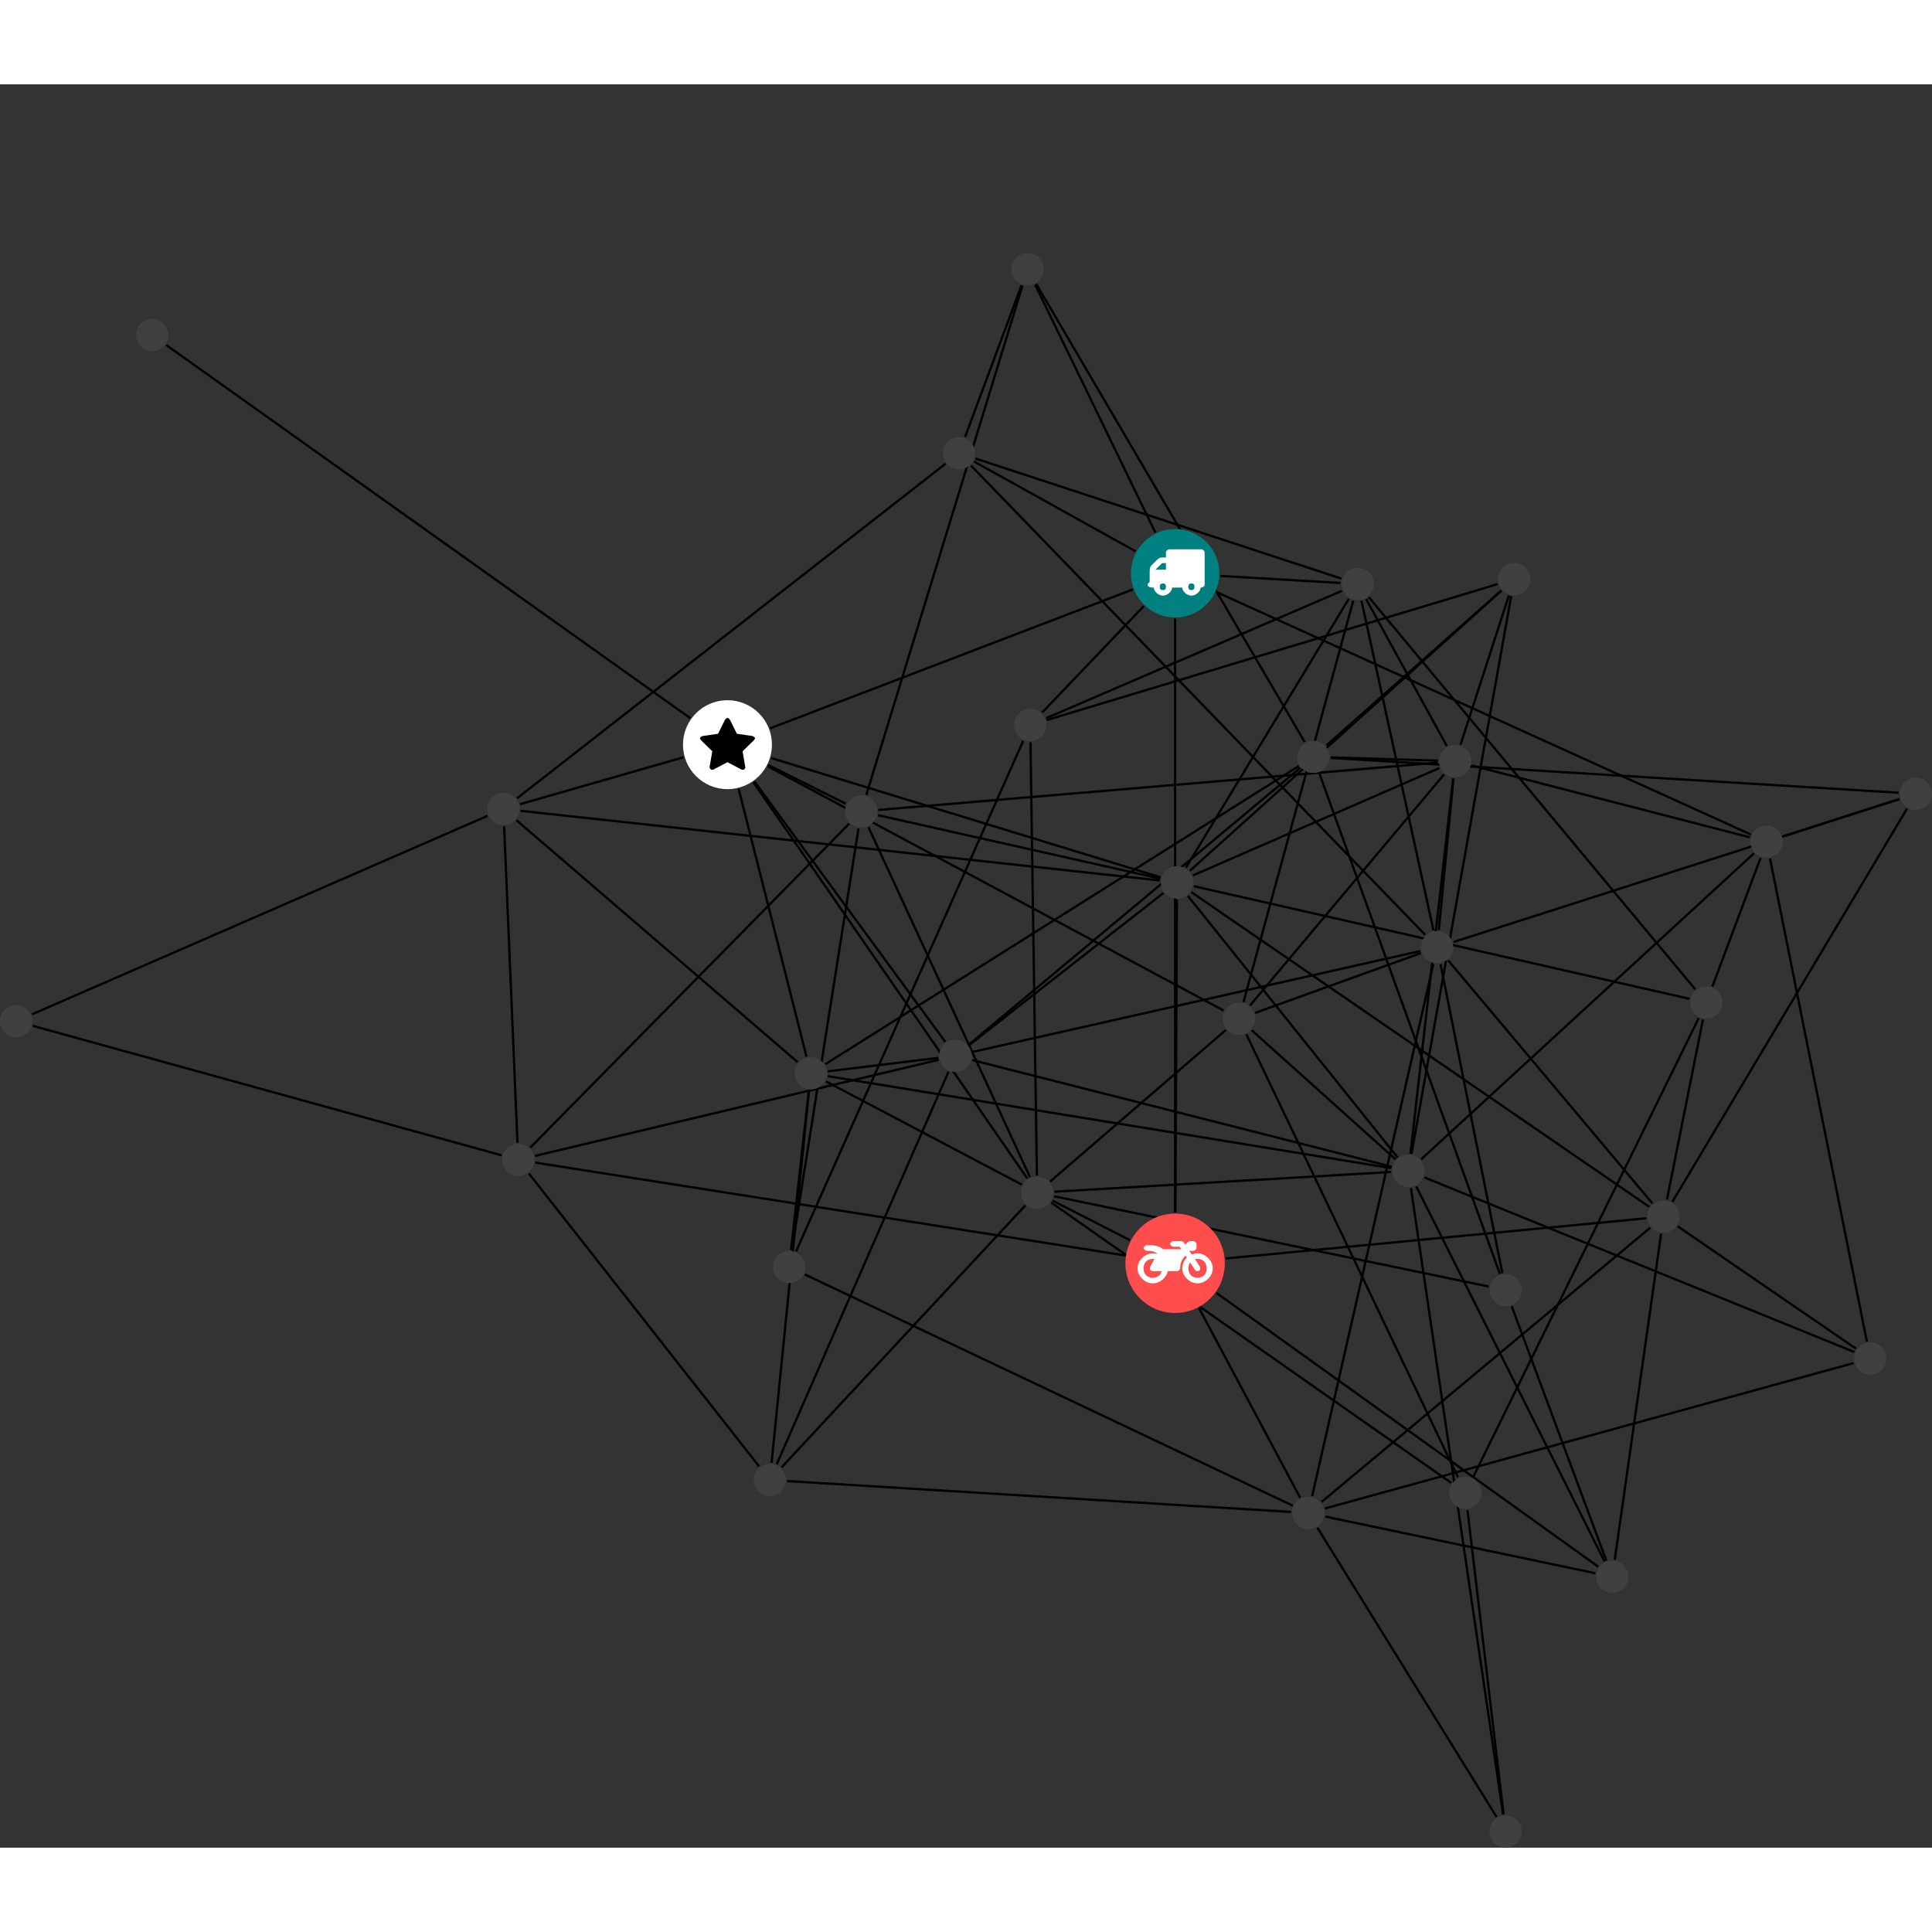 <?xml version="1.0" encoding="UTF-8"?>
<svg xmlns="http://www.w3.org/2000/svg" xmlns:xlink="http://www.w3.org/1999/xlink" width="337.770pt" height="337.770pt" viewBox="0.000 -29.486 337.770 308.284" version="1.1">
<rect x="0.000" y="-29.486" width="337.770" height="308.284" fill="#333333" stroke="none"/>
<defs>
<g>
<symbol overflow="visible" id="glyph0-0">
<path style="stroke:none;" d="M 1.422 -0.75 L 1.422 -7.922 L 3.562 -7.922 L 3.562 -0.891 L 1.422 -0.891 Z M 0.625 0 L 4.531 0 L 4.531 -8.812 L 0.438 -8.812 L 0.438 0 Z M 0.625 0 "/>
</symbol>
<symbol overflow="visible" id="glyph0-1">
<path style="stroke:none;" d="M 3.375 -0.844 C 3.375 -0.453 3.234 -0.266 2.844 -0.266 C 2.469 -0.266 2.297 -0.453 2.297 -0.844 C 2.297 -1.219 2.469 -1.422 2.844 -1.422 C 3.234 -1.422 3.375 -1.219 3.375 -0.844 Z M 1.594 -3.688 L 1.594 -3.859 C 1.594 -3.875 1.578 -3.875 1.594 -3.891 L 2.688 -4.969 C 2.703 -5 2.656 -4.984 2.688 -4.984 L 3.375 -4.984 L 3.375 -3.828 L 1.594 -3.828 Z M 8.359 -0.844 C 8.359 -0.453 8.219 -0.266 7.828 -0.266 C 7.453 -0.266 7.281 -0.453 7.281 -0.844 C 7.281 -1.219 7.453 -1.422 7.828 -1.422 C 8.219 -1.422 8.359 -1.219 8.359 -0.844 Z M 10.141 -6.891 C 10.141 -7.094 9.812 -7.391 9.609 -7.391 L 3.922 -7.391 C 3.719 -7.391 3.375 -7.094 3.375 -6.891 L 3.375 -5.969 L 2.672 -5.969 C 2.469 -5.969 2.078 -5.812 1.938 -5.672 L 0.844 -4.578 C 0.531 -4.266 0.531 -3.734 0.531 -3.328 L 0.531 -1.688 C 0.516 -1.688 0.172 -1.391 0.172 -1.203 C 0.172 -0.781 0.781 -0.703 1.062 -0.703 L 1.25 -0.703 C 1.25 -0.047 2.062 0.703 2.844 0.703 C 3.641 0.703 4.453 -0.047 4.453 -0.703 L 6.234 -0.703 C 6.234 -0.047 7.047 0.703 7.828 0.703 C 8.625 0.703 9.438 -0.047 9.438 -0.703 C 9.547 -0.703 10.141 -0.781 10.141 -1.203 Z M 10.141 -6.891 "/>
</symbol>
<symbol overflow="visible" id="glyph0-2">
<path style="stroke:none;" d="M 12.969 -2.906 C 12.844 -3.984 11.859 -5.016 10.781 -5.219 C 10.234 -5.328 9.703 -5.219 9.328 -5.031 L 8.875 -5.688 L 9.609 -5.688 C 9.812 -5.688 10.141 -5.984 10.141 -6.188 L 10.141 -6.891 C 10.141 -7.094 9.812 -7.391 9.609 -7.391 L 9.047 -7.391 C 8.969 -7.391 8.734 -7.312 8.656 -7.25 L 8.188 -6.766 L 7.891 -7.203 C 7.828 -7.281 7.594 -7.391 7.484 -7.391 L 6.078 -7.391 C 5.906 -7.391 5.547 -7.125 5.516 -6.953 C 5.484 -6.734 5.828 -6.406 6.047 -6.406 L 7.188 -6.406 L 7.484 -5.969 L 4.344 -5.969 C 4.141 -6.125 3.375 -6.672 2.141 -6.672 L 1.422 -6.672 C 1.219 -6.672 0.891 -6.375 0.891 -6.188 C 0.891 -5.984 1.219 -5.688 1.422 -5.688 L 1.781 -5.688 C 2.484 -5.688 2.906 -5.516 3.281 -5.188 L 3.25 -5.141 C 3.078 -5.188 2.797 -5.25 2.5 -5.25 C 1.109 -5.25 -0.172 -4 -0.172 -2.625 C -0.172 -1.25 1.109 0 2.5 0 C 3.75 0 4.953 -1.062 5.109 -2.141 L 6.766 -2.141 C 6.969 -2.141 7.281 -2.438 7.281 -2.625 C 7.281 -3.609 7.688 -4.391 8.219 -4.844 L 8.453 -4.5 C 7.969 -4.062 7.578 -3.203 7.672 -2.359 C 7.781 -1.172 8.969 -0.094 10.141 -0.016 C 11.703 0.094 13.156 -1.344 12.969 -2.906 Z M 2.5 -0.984 C 1.516 -0.984 0.875 -1.641 0.875 -2.625 C 0.875 -3.594 1.516 -4.281 2.5 -4.281 C 2.672 -4.281 2.844 -4.234 2.781 -4.25 L 2.047 -2.891 C 2 -2.781 2 -2.469 2.047 -2.359 C 2.125 -2.25 2.375 -2.141 2.5 -2.141 L 4.031 -2.141 C 3.891 -1.453 3.344 -0.984 2.5 -0.984 Z M 10.328 -0.984 C 9.344 -0.984 8.719 -1.641 8.719 -2.625 C 8.719 -3.109 8.859 -3.469 9.031 -3.641 L 9.906 -2.328 C 9.969 -2.219 10.203 -2.141 10.328 -2.141 C 10.391 -2.141 10.594 -2.188 10.641 -2.234 C 10.812 -2.344 10.844 -2.75 10.734 -2.922 L 9.875 -4.219 C 9.859 -4.219 10.094 -4.281 10.328 -4.281 C 11.297 -4.281 11.922 -3.594 11.922 -2.625 C 11.922 -1.641 11.297 -0.984 10.328 -0.984 Z M 10.328 -0.984 "/>
</symbol>
<symbol overflow="visible" id="glyph0-3">
<path style="stroke:none;" d="M 9.438 -5.078 C 9.438 -5.25 9.078 -5.453 8.938 -5.469 L 6.266 -5.859 L 5.078 -8.266 C 5.031 -8.375 4.75 -8.641 4.625 -8.641 C 4.5 -8.641 4.234 -8.375 4.172 -8.266 L 2.984 -5.859 L 0.312 -5.469 C 0.172 -5.453 -0.172 -5.25 -0.172 -5.078 C -0.172 -4.969 -0.062 -4.781 0.016 -4.719 L 1.969 -2.797 L 1.5 -0.062 C 1.5 -0.016 1.5 0.016 1.5 0.047 C 1.5 0.203 1.75 0.453 1.906 0.453 C 1.984 0.453 2.188 0.406 2.25 0.359 L 4.625 -0.891 L 7 0.359 C 7.062 0.406 7.266 0.453 7.344 0.453 C 7.5 0.453 7.75 0.203 7.75 0.047 C 7.75 0.016 7.75 -0.016 7.734 -0.062 L 7.266 -2.797 L 9.234 -4.719 C 9.297 -4.781 9.438 -4.969 9.438 -5.078 Z M 9.438 -5.078 "/>
</symbol>
</g>
<clipPath id="clip1">
  <path d="M 250 214 L 269 214 L 269 278.797 L 250 278.797 Z M 250 214 "/>
</clipPath>
<clipPath id="clip2">
  <path d="M 306 89 L 337.77 89 L 337.77 108 L 306 108 Z M 306 89 "/>
</clipPath>
<clipPath id="clip3">
  <path d="M 241 157 L 269 157 L 269 278.797 L 241 278.797 Z M 241 157 "/>
</clipPath>
<clipPath id="clip4">
  <path d="M 224 217 L 268 217 L 268 278.797 L 224 278.797 Z M 224 217 "/>
</clipPath>
<clipPath id="clip5">
  <path d="M 227 82 L 337.77 82 L 337.77 100 L 227 100 Z M 227 82 "/>
</clipPath>
<clipPath id="clip6">
  <path d="M 248 89 L 337.77 89 L 337.77 127 L 248 127 Z M 248 89 "/>
</clipPath>
<clipPath id="clip7">
  <path d="M 286 91 L 337.77 91 L 337.77 172 L 286 172 Z M 286 91 "/>
</clipPath>
<clipPath id="clip8">
  <path d="M 260 273 L 267 273 L 267 278.797 L 260 278.797 Z M 260 273 "/>
</clipPath>
<clipPath id="clip9">
  <path d="M 332 91 L 337.77 91 L 337.77 98 L 332 98 Z M 332 91 "/>
</clipPath>
</defs>
<g id="surface1">
<path style="fill:none;stroke-width:0.399;stroke-linecap:butt;stroke-linejoin:miter;stroke:rgb(0%,0%,0%);stroke-opacity:1;stroke-miterlimit:10;" d="M -0.001 -7.929 L -0.001 -111.753 " transform="matrix(1,0,0,-1,205.446,55.997)"/>
<path style="fill:none;stroke-width:0.399;stroke-linecap:butt;stroke-linejoin:miter;stroke:rgb(0%,0%,0%);stroke-opacity:1;stroke-miterlimit:10;" d="M -3.462 7.134 L -24.481 50.466 " transform="matrix(1,0,0,-1,205.446,55.997)"/>
<path style="fill:none;stroke-width:0.399;stroke-linecap:butt;stroke-linejoin:miter;stroke:rgb(0%,0%,0%);stroke-opacity:1;stroke-miterlimit:10;" d="M 7.222 -3.276 L 100.663 -45.679 " transform="matrix(1,0,0,-1,205.446,55.997)"/>
<path style="fill:none;stroke-width:0.399;stroke-linecap:butt;stroke-linejoin:miter;stroke:rgb(0%,0%,0%);stroke-opacity:1;stroke-miterlimit:10;" d="M -7.407 -2.835 L -70.817 -27.112 " transform="matrix(1,0,0,-1,205.446,55.997)"/>
<path style="fill:none;stroke-width:0.399;stroke-linecap:butt;stroke-linejoin:miter;stroke:rgb(0%,0%,0%);stroke-opacity:1;stroke-miterlimit:10;" d="M -5.473 -5.733 L -23.247 -24.347 " transform="matrix(1,0,0,-1,205.446,55.997)"/>
<path style="fill:none;stroke-width:0.399;stroke-linecap:butt;stroke-linejoin:miter;stroke:rgb(0%,0%,0%);stroke-opacity:1;stroke-miterlimit:10;" d="M -6.93 3.852 L -35.137 19.532 " transform="matrix(1,0,0,-1,205.446,55.997)"/>
<path style="fill:none;stroke-width:0.399;stroke-linecap:butt;stroke-linejoin:miter;stroke:rgb(0%,0%,0%);stroke-opacity:1;stroke-miterlimit:10;" d="M 7.913 -0.464 L 28.929 -1.694 " transform="matrix(1,0,0,-1,205.446,55.997)"/>
<path style="fill:none;stroke-width:0.399;stroke-linecap:butt;stroke-linejoin:miter;stroke:rgb(0%,0%,0%);stroke-opacity:1;stroke-miterlimit:10;" d="M -111.868 -103.03 L -8.778 -119.257 " transform="matrix(1,0,0,-1,205.446,55.997)"/>
<path style="fill:none;stroke-width:0.399;stroke-linecap:butt;stroke-linejoin:miter;stroke:rgb(0%,0%,0%);stroke-opacity:1;stroke-miterlimit:10;" d="M -112.731 -100.409 L -56.997 -43.784 " transform="matrix(1,0,0,-1,205.446,55.997)"/>
<path style="fill:none;stroke-width:0.399;stroke-linecap:butt;stroke-linejoin:miter;stroke:rgb(0%,0%,0%);stroke-opacity:1;stroke-miterlimit:10;" d="M -111.915 -101.862 L -41.337 -85.058 " transform="matrix(1,0,0,-1,205.446,55.997)"/>
<path style="fill:none;stroke-width:0.399;stroke-linecap:butt;stroke-linejoin:miter;stroke:rgb(0%,0%,0%);stroke-opacity:1;stroke-miterlimit:10;" d="M -114.977 -99.546 L -117.313 -44.218 " transform="matrix(1,0,0,-1,205.446,55.997)"/>
<path style="fill:none;stroke-width:0.399;stroke-linecap:butt;stroke-linejoin:miter;stroke:rgb(0%,0%,0%);stroke-opacity:1;stroke-miterlimit:10;" d="M -112.985 -104.933 L -72.723 -156.148 " transform="matrix(1,0,0,-1,205.446,55.997)"/>
<path style="fill:none;stroke-width:0.399;stroke-linecap:butt;stroke-linejoin:miter;stroke:rgb(0%,0%,0%);stroke-opacity:1;stroke-miterlimit:10;" d="M -117.758 -101.757 L -199.719 -79.12 " transform="matrix(1,0,0,-1,205.446,55.997)"/>
<path style="fill:none;stroke-width:0.399;stroke-linecap:butt;stroke-linejoin:miter;stroke:rgb(0%,0%,0%);stroke-opacity:1;stroke-miterlimit:10;" d="M 49.452 -158.046 L 12.456 -80.601 " transform="matrix(1,0,0,-1,205.446,55.997)"/>
<path style="fill:none;stroke-width:0.399;stroke-linecap:butt;stroke-linejoin:miter;stroke:rgb(0%,0%,0%);stroke-opacity:1;stroke-miterlimit:10;" d="M 48.284 -159.034 L -21.649 -110.03 " transform="matrix(1,0,0,-1,205.446,55.997)"/>
<g clip-path="url(#clip1)" clip-rule="nonzero">
<path style="fill:none;stroke-width:0.399;stroke-linecap:butt;stroke-linejoin:miter;stroke:rgb(0%,0%,0%);stroke-opacity:1;stroke-miterlimit:10;" d="M 51.109 -163.765 L 57.429 -216.987 " transform="matrix(1,0,0,-1,205.446,55.997)"/>
</g>
<path style="fill:none;stroke-width:0.399;stroke-linecap:butt;stroke-linejoin:miter;stroke:rgb(0%,0%,0%);stroke-opacity:1;stroke-miterlimit:10;" d="M 52.085 -158.058 L 91.538 -77.773 " transform="matrix(1,0,0,-1,205.446,55.997)"/>
<path style="fill:none;stroke-width:0.399;stroke-linecap:butt;stroke-linejoin:miter;stroke:rgb(0%,0%,0%);stroke-opacity:1;stroke-miterlimit:10;" d="M 7.222 -125.816 L 73.98 -173.687 " transform="matrix(1,0,0,-1,205.446,55.997)"/>
<path style="fill:none;stroke-width:0.399;stroke-linecap:butt;stroke-linejoin:miter;stroke:rgb(0%,0%,0%);stroke-opacity:1;stroke-miterlimit:10;" d="M -7.911 -116.589 L -21.434 -109.671 " transform="matrix(1,0,0,-1,205.446,55.997)"/>
<path style="fill:none;stroke-width:0.399;stroke-linecap:butt;stroke-linejoin:miter;stroke:rgb(0%,0%,0%);stroke-opacity:1;stroke-miterlimit:10;" d="M 0.042 -111.753 L 0.316 -57.05 " transform="matrix(1,0,0,-1,205.446,55.997)"/>
<path style="fill:none;stroke-width:0.399;stroke-linecap:butt;stroke-linejoin:miter;stroke:rgb(0%,0%,0%);stroke-opacity:1;stroke-miterlimit:10;" d="M 8.847 -119.792 L 82.382 -112.761 " transform="matrix(1,0,0,-1,205.446,55.997)"/>
<path style="fill:none;stroke-width:0.399;stroke-linecap:butt;stroke-linejoin:miter;stroke:rgb(0%,0%,0%);stroke-opacity:1;stroke-miterlimit:10;" d="M 4.183 -128.48 L 21.863 -161.632 " transform="matrix(1,0,0,-1,205.446,55.997)"/>
<path style="fill:none;stroke-width:0.399;stroke-linecap:butt;stroke-linejoin:miter;stroke:rgb(0%,0%,0%);stroke-opacity:1;stroke-miterlimit:10;" d="M 58.757 -3.987 L 41.324 -101.523 " transform="matrix(1,0,0,-1,205.446,55.997)"/>
<path style="fill:none;stroke-width:0.399;stroke-linecap:butt;stroke-linejoin:miter;stroke:rgb(0%,0%,0%);stroke-opacity:1;stroke-miterlimit:10;" d="M 56.398 -1.89 L -22.442 -25.659 " transform="matrix(1,0,0,-1,205.446,55.997)"/>
<path style="fill:none;stroke-width:0.399;stroke-linecap:butt;stroke-linejoin:miter;stroke:rgb(0%,0%,0%);stroke-opacity:1;stroke-miterlimit:10;" d="M 57.027 -3.019 L 26.437 -30.101 " transform="matrix(1,0,0,-1,205.446,55.997)"/>
<path style="fill:none;stroke-width:0.399;stroke-linecap:butt;stroke-linejoin:miter;stroke:rgb(0%,0%,0%);stroke-opacity:1;stroke-miterlimit:10;" d="M 57.042 -3.034 L 2.574 -52.019 " transform="matrix(1,0,0,-1,205.446,55.997)"/>
<path style="fill:none;stroke-width:0.399;stroke-linecap:butt;stroke-linejoin:miter;stroke:rgb(0%,0%,0%);stroke-opacity:1;stroke-miterlimit:10;" d="M 58.355 -3.89 L 49.89 -29.976 " transform="matrix(1,0,0,-1,205.446,55.997)"/>
<path style="fill:none;stroke-width:0.399;stroke-linecap:butt;stroke-linejoin:miter;stroke:rgb(0%,0%,0%);stroke-opacity:1;stroke-miterlimit:10;" d="M -26.684 50.294 L -53.997 -38.749 " transform="matrix(1,0,0,-1,205.446,55.997)"/>
<path style="fill:none;stroke-width:0.399;stroke-linecap:butt;stroke-linejoin:miter;stroke:rgb(0%,0%,0%);stroke-opacity:1;stroke-miterlimit:10;" d="M -24.274 50.575 L 22.652 -29.495 " transform="matrix(1,0,0,-1,205.446,55.997)"/>
<path style="fill:none;stroke-width:0.399;stroke-linecap:butt;stroke-linejoin:miter;stroke:rgb(0%,0%,0%);stroke-opacity:1;stroke-miterlimit:10;" d="M -26.852 50.352 L -36.723 23.829 " transform="matrix(1,0,0,-1,205.446,55.997)"/>
<path style="fill:none;stroke-width:0.399;stroke-linecap:butt;stroke-linejoin:miter;stroke:rgb(0%,0%,0%);stroke-opacity:1;stroke-miterlimit:10;" d="M 101.191 -48.968 L 43.015 -102.448 " transform="matrix(1,0,0,-1,205.446,55.997)"/>
<path style="fill:none;stroke-width:0.399;stroke-linecap:butt;stroke-linejoin:miter;stroke:rgb(0%,0%,0%);stroke-opacity:1;stroke-miterlimit:10;" d="M 104.007 -49.882 L 120.941 -134.315 " transform="matrix(1,0,0,-1,205.446,55.997)"/>
<path style="fill:none;stroke-width:0.399;stroke-linecap:butt;stroke-linejoin:miter;stroke:rgb(0%,0%,0%);stroke-opacity:1;stroke-miterlimit:10;" d="M 102.355 -49.749 L 93.929 -72.237 " transform="matrix(1,0,0,-1,205.446,55.997)"/>
<g clip-path="url(#clip2)" clip-rule="nonzero">
<path style="fill:none;stroke-width:0.399;stroke-linecap:butt;stroke-linejoin:miter;stroke:rgb(0%,0%,0%);stroke-opacity:1;stroke-miterlimit:10;" d="M 106.288 -46.003 L 126.636 -39.472 " transform="matrix(1,0,0,-1,205.446,55.997)"/>
</g>
<path style="fill:none;stroke-width:0.399;stroke-linecap:butt;stroke-linejoin:miter;stroke:rgb(0%,0%,0%);stroke-opacity:1;stroke-miterlimit:10;" d="M 100.492 -46.171 L 51.878 -33.605 " transform="matrix(1,0,0,-1,205.446,55.997)"/>
<path style="fill:none;stroke-width:0.399;stroke-linecap:butt;stroke-linejoin:miter;stroke:rgb(0%,0%,0%);stroke-opacity:1;stroke-miterlimit:10;" d="M -71.235 -33.733 L 8.495 -76.452 " transform="matrix(1,0,0,-1,205.446,55.997)"/>
<path style="fill:none;stroke-width:0.399;stroke-linecap:butt;stroke-linejoin:miter;stroke:rgb(0%,0%,0%);stroke-opacity:1;stroke-miterlimit:10;" d="M -73.731 -36.526 L -25.837 -105.816 " transform="matrix(1,0,0,-1,205.446,55.997)"/>
<path style="fill:none;stroke-width:0.399;stroke-linecap:butt;stroke-linejoin:miter;stroke:rgb(0%,0%,0%);stroke-opacity:1;stroke-miterlimit:10;" d="M -71.13 -33.526 L -57.583 -40.284 " transform="matrix(1,0,0,-1,205.446,55.997)"/>
<path style="fill:none;stroke-width:0.399;stroke-linecap:butt;stroke-linejoin:miter;stroke:rgb(0%,0%,0%);stroke-opacity:1;stroke-miterlimit:10;" d="M -73.551 -36.398 L -40.184 -81.925 " transform="matrix(1,0,0,-1,205.446,55.997)"/>
<path style="fill:none;stroke-width:0.399;stroke-linecap:butt;stroke-linejoin:miter;stroke:rgb(0%,0%,0%);stroke-opacity:1;stroke-miterlimit:10;" d="M -85.934 -32.167 L -114.54 -40.37 " transform="matrix(1,0,0,-1,205.446,55.997)"/>
<path style="fill:none;stroke-width:0.399;stroke-linecap:butt;stroke-linejoin:miter;stroke:rgb(0%,0%,0%);stroke-opacity:1;stroke-miterlimit:10;" d="M -70.641 -32.3 L -2.555 -53.151 " transform="matrix(1,0,0,-1,205.446,55.997)"/>
<path style="fill:none;stroke-width:0.399;stroke-linecap:butt;stroke-linejoin:miter;stroke:rgb(0%,0%,0%);stroke-opacity:1;stroke-miterlimit:10;" d="M -84.762 -25.339 L -176.38 39.903 " transform="matrix(1,0,0,-1,205.446,55.997)"/>
<path style="fill:none;stroke-width:0.399;stroke-linecap:butt;stroke-linejoin:miter;stroke:rgb(0%,0%,0%);stroke-opacity:1;stroke-miterlimit:10;" d="M -76.305 -37.698 L -64.446 -84.507 " transform="matrix(1,0,0,-1,205.446,55.997)"/>
<path style="fill:none;stroke-width:0.399;stroke-linecap:butt;stroke-linejoin:miter;stroke:rgb(0%,0%,0%);stroke-opacity:1;stroke-miterlimit:10;" d="M 13.398 -79.894 L 38.546 -102.476 " transform="matrix(1,0,0,-1,205.446,55.997)"/>
<path style="fill:none;stroke-width:0.399;stroke-linecap:butt;stroke-linejoin:miter;stroke:rgb(0%,0%,0%);stroke-opacity:1;stroke-miterlimit:10;" d="M 8.87 -79.847 L -21.837 -106.327 " transform="matrix(1,0,0,-1,205.446,55.997)"/>
<path style="fill:none;stroke-width:0.399;stroke-linecap:butt;stroke-linejoin:miter;stroke:rgb(0%,0%,0%);stroke-opacity:1;stroke-miterlimit:10;" d="M 13.992 -76.855 L 42.972 -66.401 " transform="matrix(1,0,0,-1,205.446,55.997)"/>
<path style="fill:none;stroke-width:0.399;stroke-linecap:butt;stroke-linejoin:miter;stroke:rgb(0%,0%,0%);stroke-opacity:1;stroke-miterlimit:10;" d="M 11.949 -74.968 L 31.144 -4.784 " transform="matrix(1,0,0,-1,205.446,55.997)"/>
<path style="fill:none;stroke-width:0.399;stroke-linecap:butt;stroke-linejoin:miter;stroke:rgb(0%,0%,0%);stroke-opacity:1;stroke-miterlimit:10;" d="M 13.093 -75.566 L 47.019 -35.159 " transform="matrix(1,0,0,-1,205.446,55.997)"/>
<path style="fill:none;stroke-width:0.399;stroke-linecap:butt;stroke-linejoin:miter;stroke:rgb(0%,0%,0%);stroke-opacity:1;stroke-miterlimit:10;" d="M 42.148 -107.191 L 75.077 -172.745 " transform="matrix(1,0,0,-1,205.446,55.997)"/>
<path style="fill:none;stroke-width:0.399;stroke-linecap:butt;stroke-linejoin:miter;stroke:rgb(0%,0%,0%);stroke-opacity:1;stroke-miterlimit:10;" d="M 37.781 -104.667 L -21.11 -108.12 " transform="matrix(1,0,0,-1,205.446,55.997)"/>
<g clip-path="url(#clip3)" clip-rule="nonzero">
<path style="fill:none;stroke-width:0.399;stroke-linecap:butt;stroke-linejoin:miter;stroke:rgb(0%,0%,0%);stroke-opacity:1;stroke-miterlimit:10;" d="M 41.23 -107.48 L 57.343 -216.999 " transform="matrix(1,0,0,-1,205.446,55.997)"/>
</g>
<path style="fill:none;stroke-width:0.399;stroke-linecap:butt;stroke-linejoin:miter;stroke:rgb(0%,0%,0%);stroke-opacity:1;stroke-miterlimit:10;" d="M 43.589 -105.628 L 118.738 -136.14 " transform="matrix(1,0,0,-1,205.446,55.997)"/>
<path style="fill:none;stroke-width:0.399;stroke-linecap:butt;stroke-linejoin:miter;stroke:rgb(0%,0%,0%);stroke-opacity:1;stroke-miterlimit:10;" d="M 37.867 -103.749 L -35.477 -85.105 " transform="matrix(1,0,0,-1,205.446,55.997)"/>
<path style="fill:none;stroke-width:0.399;stroke-linecap:butt;stroke-linejoin:miter;stroke:rgb(0%,0%,0%);stroke-opacity:1;stroke-miterlimit:10;" d="M 38.906 -102.14 L 2.218 -56.39 " transform="matrix(1,0,0,-1,205.446,55.997)"/>
<path style="fill:none;stroke-width:0.399;stroke-linecap:butt;stroke-linejoin:miter;stroke:rgb(0%,0%,0%);stroke-opacity:1;stroke-miterlimit:10;" d="M 37.816 -104.007 L -60.727 -87.917 " transform="matrix(1,0,0,-1,205.446,55.997)"/>
<path style="fill:none;stroke-width:0.399;stroke-linecap:butt;stroke-linejoin:miter;stroke:rgb(0%,0%,0%);stroke-opacity:1;stroke-miterlimit:10;" d="M 41.136 -101.495 L 48.617 -35.847 " transform="matrix(1,0,0,-1,205.446,55.997)"/>
<path style="fill:none;stroke-width:0.399;stroke-linecap:butt;stroke-linejoin:miter;stroke:rgb(0%,0%,0%);stroke-opacity:1;stroke-miterlimit:10;" d="M -67.008 -118.312 L -55.352 -44.612 " transform="matrix(1,0,0,-1,205.446,55.997)"/>
<path style="fill:none;stroke-width:0.399;stroke-linecap:butt;stroke-linejoin:miter;stroke:rgb(0%,0%,0%);stroke-opacity:1;stroke-miterlimit:10;" d="M -66.255 -118.534 L -26.559 -29.288 " transform="matrix(1,0,0,-1,205.446,55.997)"/>
<path style="fill:none;stroke-width:0.399;stroke-linecap:butt;stroke-linejoin:miter;stroke:rgb(0%,0%,0%);stroke-opacity:1;stroke-miterlimit:10;" d="M -64.751 -122.581 L 20.554 -163.003 " transform="matrix(1,0,0,-1,205.446,55.997)"/>
<path style="fill:none;stroke-width:0.399;stroke-linecap:butt;stroke-linejoin:miter;stroke:rgb(0%,0%,0%);stroke-opacity:1;stroke-miterlimit:10;" d="M -67.145 -118.292 L -64.04 -90.429 " transform="matrix(1,0,0,-1,205.446,55.997)"/>
<path style="fill:none;stroke-width:0.399;stroke-linecap:butt;stroke-linejoin:miter;stroke:rgb(0%,0%,0%);stroke-opacity:1;stroke-miterlimit:10;" d="M 75.382 -172.616 L 58.847 -128.148 " transform="matrix(1,0,0,-1,205.446,55.997)"/>
<path style="fill:none;stroke-width:0.399;stroke-linecap:butt;stroke-linejoin:miter;stroke:rgb(0%,0%,0%);stroke-opacity:1;stroke-miterlimit:10;" d="M 76.859 -172.456 L 84.964 -115.46 " transform="matrix(1,0,0,-1,205.446,55.997)"/>
<path style="fill:none;stroke-width:0.399;stroke-linecap:butt;stroke-linejoin:miter;stroke:rgb(0%,0%,0%);stroke-opacity:1;stroke-miterlimit:10;" d="M 73.48 -174.823 L 26.234 -164.913 " transform="matrix(1,0,0,-1,205.446,55.997)"/>
<path style="fill:none;stroke-width:0.399;stroke-linecap:butt;stroke-linejoin:miter;stroke:rgb(0%,0%,0%);stroke-opacity:1;stroke-miterlimit:10;" d="M -25.384 -105.558 L -53.618 -44.374 " transform="matrix(1,0,0,-1,205.446,55.997)"/>
<path style="fill:none;stroke-width:0.399;stroke-linecap:butt;stroke-linejoin:miter;stroke:rgb(0%,0%,0%);stroke-opacity:1;stroke-miterlimit:10;" d="M -24.165 -105.28 L -25.286 -29.546 " transform="matrix(1,0,0,-1,205.446,55.997)"/>
<path style="fill:none;stroke-width:0.399;stroke-linecap:butt;stroke-linejoin:miter;stroke:rgb(0%,0%,0%);stroke-opacity:1;stroke-miterlimit:10;" d="M -21.165 -108.913 L 54.843 -124.702 " transform="matrix(1,0,0,-1,205.446,55.997)"/>
<path style="fill:none;stroke-width:0.399;stroke-linecap:butt;stroke-linejoin:miter;stroke:rgb(0%,0%,0%);stroke-opacity:1;stroke-miterlimit:10;" d="M -26.176 -110.507 L -68.801 -156.312 " transform="matrix(1,0,0,-1,205.446,55.997)"/>
<path style="fill:none;stroke-width:0.399;stroke-linecap:butt;stroke-linejoin:miter;stroke:rgb(0%,0%,0%);stroke-opacity:1;stroke-miterlimit:10;" d="M -26.79 -106.89 L -61.036 -88.839 " transform="matrix(1,0,0,-1,205.446,55.997)"/>
<path style="fill:none;stroke-width:0.399;stroke-linecap:butt;stroke-linejoin:miter;stroke:rgb(0%,0%,0%);stroke-opacity:1;stroke-miterlimit:10;" d="M -51.938 -42.296 L -2.614 -53.374 " transform="matrix(1,0,0,-1,205.446,55.997)"/>
<path style="fill:none;stroke-width:0.399;stroke-linecap:butt;stroke-linejoin:miter;stroke:rgb(0%,0%,0%);stroke-opacity:1;stroke-miterlimit:10;" d="M -51.876 -41.378 L 45.952 -33.101 " transform="matrix(1,0,0,-1,205.446,55.997)"/>
<path style="fill:none;stroke-width:0.399;stroke-linecap:butt;stroke-linejoin:miter;stroke:rgb(0%,0%,0%);stroke-opacity:1;stroke-miterlimit:10;" d="M -22.559 -25.335 L 29.167 -3.066 " transform="matrix(1,0,0,-1,205.446,55.997)"/>
<g clip-path="url(#clip4)" clip-rule="nonzero">
<path style="fill:none;stroke-width:0.399;stroke-linecap:butt;stroke-linejoin:miter;stroke:rgb(0%,0%,0%);stroke-opacity:1;stroke-miterlimit:10;" d="M 56.195 -217.421 L 24.87 -166.858 " transform="matrix(1,0,0,-1,205.446,55.997)"/>
</g>
<path style="fill:none;stroke-width:0.399;stroke-linecap:butt;stroke-linejoin:miter;stroke:rgb(0%,0%,0%);stroke-opacity:1;stroke-miterlimit:10;" d="M 119.046 -135.569 L 87.874 -114.179 " transform="matrix(1,0,0,-1,205.446,55.997)"/>
<path style="fill:none;stroke-width:0.399;stroke-linecap:butt;stroke-linejoin:miter;stroke:rgb(0%,0%,0%);stroke-opacity:1;stroke-miterlimit:10;" d="M 118.624 -138.077 L 26.191 -163.495 " transform="matrix(1,0,0,-1,205.446,55.997)"/>
<path style="fill:none;stroke-width:0.399;stroke-linecap:butt;stroke-linejoin:miter;stroke:rgb(0%,0%,0%);stroke-opacity:1;stroke-miterlimit:10;" d="M -36.087 -82.425 L 21.863 -34.034 " transform="matrix(1,0,0,-1,205.446,55.997)"/>
<path style="fill:none;stroke-width:0.399;stroke-linecap:butt;stroke-linejoin:miter;stroke:rgb(0%,0%,0%);stroke-opacity:1;stroke-miterlimit:10;" d="M -35.458 -83.694 L 42.867 -66.038 " transform="matrix(1,0,0,-1,205.446,55.997)"/>
<path style="fill:none;stroke-width:0.399;stroke-linecap:butt;stroke-linejoin:miter;stroke:rgb(0%,0%,0%);stroke-opacity:1;stroke-miterlimit:10;" d="M -36.028 -82.499 L -2.044 -55.894 " transform="matrix(1,0,0,-1,205.446,55.997)"/>
<path style="fill:none;stroke-width:0.399;stroke-linecap:butt;stroke-linejoin:miter;stroke:rgb(0%,0%,0%);stroke-opacity:1;stroke-miterlimit:10;" d="M -39.614 -87.124 L -69.645 -155.757 " transform="matrix(1,0,0,-1,205.446,55.997)"/>
<path style="fill:none;stroke-width:0.399;stroke-linecap:butt;stroke-linejoin:miter;stroke:rgb(0%,0%,0%);stroke-opacity:1;stroke-miterlimit:10;" d="M -41.399 -84.722 L -60.708 -87.069 " transform="matrix(1,0,0,-1,205.446,55.997)"/>
<path style="fill:none;stroke-width:0.399;stroke-linecap:butt;stroke-linejoin:miter;stroke:rgb(0%,0%,0%);stroke-opacity:1;stroke-miterlimit:10;" d="M 89.929 -74.398 L 3.273 -54.702 " transform="matrix(1,0,0,-1,205.446,55.997)"/>
<path style="fill:none;stroke-width:0.399;stroke-linecap:butt;stroke-linejoin:miter;stroke:rgb(0%,0%,0%);stroke-opacity:1;stroke-miterlimit:10;" d="M 92.281 -78.023 L 85.98 -109.511 " transform="matrix(1,0,0,-1,205.446,55.997)"/>
<path style="fill:none;stroke-width:0.399;stroke-linecap:butt;stroke-linejoin:miter;stroke:rgb(0%,0%,0%);stroke-opacity:1;stroke-miterlimit:10;" d="M 90.941 -72.745 L 33.87 -4.191 " transform="matrix(1,0,0,-1,205.446,55.997)"/>
<path style="fill:none;stroke-width:0.399;stroke-linecap:butt;stroke-linejoin:miter;stroke:rgb(0%,0%,0%);stroke-opacity:1;stroke-miterlimit:10;" d="M 25.202 -34.937 L 56.773 -122.48 " transform="matrix(1,0,0,-1,205.446,55.997)"/>
<g clip-path="url(#clip5)" clip-rule="nonzero">
<path style="fill:none;stroke-width:0.399;stroke-linecap:butt;stroke-linejoin:miter;stroke:rgb(0%,0%,0%);stroke-opacity:1;stroke-miterlimit:10;" d="M 27.191 -32.284 L 126.495 -38.366 " transform="matrix(1,0,0,-1,205.446,55.997)"/>
</g>
<path style="fill:none;stroke-width:0.399;stroke-linecap:butt;stroke-linejoin:miter;stroke:rgb(0%,0%,0%);stroke-opacity:1;stroke-miterlimit:10;" d="M 21.624 -33.706 L -61.149 -85.823 " transform="matrix(1,0,0,-1,205.446,55.997)"/>
<path style="fill:none;stroke-width:0.399;stroke-linecap:butt;stroke-linejoin:miter;stroke:rgb(0%,0%,0%);stroke-opacity:1;stroke-miterlimit:10;" d="M 27.195 -32.191 L 45.941 -32.757 " transform="matrix(1,0,0,-1,205.446,55.997)"/>
<path style="fill:none;stroke-width:0.399;stroke-linecap:butt;stroke-linejoin:miter;stroke:rgb(0%,0%,0%);stroke-opacity:1;stroke-miterlimit:10;" d="M -115.059 -39.347 L -40.157 19.142 " transform="matrix(1,0,0,-1,205.446,55.997)"/>
<path style="fill:none;stroke-width:0.399;stroke-linecap:butt;stroke-linejoin:miter;stroke:rgb(0%,0%,0%);stroke-opacity:1;stroke-miterlimit:10;" d="M -114.438 -41.53 L -2.669 -53.706 " transform="matrix(1,0,0,-1,205.446,55.997)"/>
<path style="fill:none;stroke-width:0.399;stroke-linecap:butt;stroke-linejoin:miter;stroke:rgb(0%,0%,0%);stroke-opacity:1;stroke-miterlimit:10;" d="M -115.153 -43.171 L -65.993 -85.464 " transform="matrix(1,0,0,-1,205.446,55.997)"/>
<path style="fill:none;stroke-width:0.399;stroke-linecap:butt;stroke-linejoin:miter;stroke:rgb(0%,0%,0%);stroke-opacity:1;stroke-miterlimit:10;" d="M -120.208 -42.409 L -199.864 -77.112 " transform="matrix(1,0,0,-1,205.446,55.997)"/>
<path style="fill:none;stroke-width:0.399;stroke-linecap:butt;stroke-linejoin:miter;stroke:rgb(0%,0%,0%);stroke-opacity:1;stroke-miterlimit:10;" d="M 57.206 -122.358 L 46.402 -68.335 " transform="matrix(1,0,0,-1,205.446,55.997)"/>
<path style="fill:none;stroke-width:0.399;stroke-linecap:butt;stroke-linejoin:miter;stroke:rgb(0%,0%,0%);stroke-opacity:1;stroke-miterlimit:10;" d="M -35.68 18.829 L 43.71 -63.206 " transform="matrix(1,0,0,-1,205.446,55.997)"/>
<path style="fill:none;stroke-width:0.399;stroke-linecap:butt;stroke-linejoin:miter;stroke:rgb(0%,0%,0%);stroke-opacity:1;stroke-miterlimit:10;" d="M -34.911 20.059 L 29.074 -0.933 " transform="matrix(1,0,0,-1,205.446,55.997)"/>
<path style="fill:none;stroke-width:0.399;stroke-linecap:butt;stroke-linejoin:miter;stroke:rgb(0%,0%,0%);stroke-opacity:1;stroke-miterlimit:10;" d="M 47.749 -67.687 L 83.445 -110.163 " transform="matrix(1,0,0,-1,205.446,55.997)"/>
<path style="fill:none;stroke-width:0.399;stroke-linecap:butt;stroke-linejoin:miter;stroke:rgb(0%,0%,0%);stroke-opacity:1;stroke-miterlimit:10;" d="M 45.167 -62.429 L 32.585 -4.819 " transform="matrix(1,0,0,-1,205.446,55.997)"/>
<path style="fill:none;stroke-width:0.399;stroke-linecap:butt;stroke-linejoin:miter;stroke:rgb(0%,0%,0%);stroke-opacity:1;stroke-miterlimit:10;" d="M 45.14 -68.319 L 23.952 -161.351 " transform="matrix(1,0,0,-1,205.446,55.997)"/>
<g clip-path="url(#clip6)" clip-rule="nonzero">
<path style="fill:none;stroke-width:0.399;stroke-linecap:butt;stroke-linejoin:miter;stroke:rgb(0%,0%,0%);stroke-opacity:1;stroke-miterlimit:10;" d="M 48.683 -64.456 L 126.632 -39.472 " transform="matrix(1,0,0,-1,205.446,55.997)"/>
</g>
<path style="fill:none;stroke-width:0.399;stroke-linecap:butt;stroke-linejoin:miter;stroke:rgb(0%,0%,0%);stroke-opacity:1;stroke-miterlimit:10;" d="M 46.101 -62.374 L 48.667 -35.851 " transform="matrix(1,0,0,-1,205.446,55.997)"/>
<path style="fill:none;stroke-width:0.399;stroke-linecap:butt;stroke-linejoin:miter;stroke:rgb(0%,0%,0%);stroke-opacity:1;stroke-miterlimit:10;" d="M 2.82 -55.741 L 82.902 -110.765 " transform="matrix(1,0,0,-1,205.446,55.997)"/>
<path style="fill:none;stroke-width:0.399;stroke-linecap:butt;stroke-linejoin:miter;stroke:rgb(0%,0%,0%);stroke-opacity:1;stroke-miterlimit:10;" d="M 1.894 -51.452 L 30.374 -4.452 " transform="matrix(1,0,0,-1,205.446,55.997)"/>
<path style="fill:none;stroke-width:0.399;stroke-linecap:butt;stroke-linejoin:miter;stroke:rgb(0%,0%,0%);stroke-opacity:1;stroke-miterlimit:10;" d="M 3.097 -52.827 L 46.191 -34.054 " transform="matrix(1,0,0,-1,205.446,55.997)"/>
<path style="fill:none;stroke-width:0.399;stroke-linecap:butt;stroke-linejoin:miter;stroke:rgb(0%,0%,0%);stroke-opacity:1;stroke-miterlimit:10;" d="M -67.844 -158.706 L 20.269 -164.108 " transform="matrix(1,0,0,-1,205.446,55.997)"/>
<path style="fill:none;stroke-width:0.399;stroke-linecap:butt;stroke-linejoin:miter;stroke:rgb(0%,0%,0%);stroke-opacity:1;stroke-miterlimit:10;" d="M -70.555 -155.519 L -64.008 -90.433 " transform="matrix(1,0,0,-1,205.446,55.997)"/>
<path style="fill:none;stroke-width:0.399;stroke-linecap:butt;stroke-linejoin:miter;stroke:rgb(0%,0%,0%);stroke-opacity:1;stroke-miterlimit:10;" d="M 83.07 -114.405 L 25.597 -162.358 " transform="matrix(1,0,0,-1,205.446,55.997)"/>
<g clip-path="url(#clip7)" clip-rule="nonzero">
<path style="fill:none;stroke-width:0.399;stroke-linecap:butt;stroke-linejoin:miter;stroke:rgb(0%,0%,0%);stroke-opacity:1;stroke-miterlimit:10;" d="M 86.933 -109.882 L 127.96 -41.144 " transform="matrix(1,0,0,-1,205.446,55.997)"/>
</g>
<path style="fill:none;stroke-width:0.399;stroke-linecap:butt;stroke-linejoin:miter;stroke:rgb(0%,0%,0%);stroke-opacity:1;stroke-miterlimit:10;" d="M 33.394 -4.519 L 47.503 -30.202 " transform="matrix(1,0,0,-1,205.446,55.997)"/>
<path style=" stroke:none;fill-rule:nonzero;fill:rgb(0%,50%,50%);fill-opacity:1;" d="M 213.176 55.996 C 213.176 51.73 209.715 48.27 205.445 48.27 C 201.176 48.27 197.719 51.73 197.719 55.996 C 197.719 60.266 201.176 63.727 205.445 63.727 C 209.715 63.727 213.176 60.266 213.176 55.996 Z M 213.176 55.996 "/>
<g style="fill:rgb(100%,100%,100%);fill-opacity:1;">
  <use xlink:href="#glyph0-1" x="200.465" y="59.2"/>
</g>
<path style=" stroke:none;fill-rule:nonzero;fill:rgb(25%,25%,25%);fill-opacity:1;" d="M 93.418 158.555 C 93.418 157 92.156 155.738 90.598 155.738 C 89.043 155.738 87.781 157 87.781 158.555 C 87.781 160.113 89.043 161.375 90.598 161.375 C 92.156 161.375 93.418 160.113 93.418 158.555 Z M 93.418 158.555 "/>
<path style=" stroke:none;fill-rule:nonzero;fill:rgb(25%,25%,25%);fill-opacity:1;" d="M 259.016 216.762 C 259.016 215.207 257.754 213.945 256.199 213.945 C 254.645 213.945 253.383 215.207 253.383 216.762 C 253.383 218.32 254.645 219.582 256.199 219.582 C 257.754 219.582 259.016 218.32 259.016 216.762 Z M 259.016 216.762 "/>
<path style=" stroke:none;fill-rule:nonzero;fill:rgb(100%,29.999%,29.999%);fill-opacity:1;" d="M 214.133 176.633 C 214.133 171.836 210.242 167.945 205.445 167.945 C 200.648 167.945 196.758 171.836 196.758 176.633 C 196.758 181.43 200.648 185.32 205.445 185.32 C 210.242 185.32 214.133 181.43 214.133 176.633 Z M 214.133 176.633 "/>
<g style="fill:rgb(100%,100%,100%);fill-opacity:1;">
  <use xlink:href="#glyph0-2" x="199.045" y="180.145"/>
</g>
<path style=" stroke:none;fill-rule:nonzero;fill:rgb(25%,25%,25%);fill-opacity:1;" d="M 267.551 57.016 C 267.551 55.461 266.289 54.199 264.734 54.199 C 263.176 54.199 261.914 55.461 261.914 57.016 C 261.914 58.574 263.176 59.836 264.734 59.836 C 266.289 59.836 267.551 58.574 267.551 57.016 Z M 267.551 57.016 "/>
<path style=" stroke:none;fill-rule:nonzero;fill:rgb(25%,25%,25%);fill-opacity:1;" d="M 182.465 2.816 C 182.465 1.262 181.203 0 179.648 0 C 178.09 0 176.828 1.262 176.828 2.816 C 176.828 4.375 178.09 5.637 179.648 5.637 C 181.203 5.637 182.465 4.375 182.465 2.816 Z M 182.465 2.816 "/>
<path style=" stroke:none;fill-rule:nonzero;fill:rgb(25%,25%,25%);fill-opacity:1;" d="M 311.676 102.922 C 311.676 101.363 310.414 100.102 308.859 100.102 C 307.301 100.102 306.039 101.363 306.039 102.922 C 306.039 104.477 307.301 105.738 308.859 105.738 C 310.414 105.738 311.676 104.477 311.676 102.922 Z M 311.676 102.922 "/>
<path style=" stroke:none;fill-rule:nonzero;fill:rgb(100%,100%,100%);fill-opacity:1;" d="M 134.957 85.961 C 134.957 81.668 131.473 78.188 127.18 78.188 C 122.887 78.188 119.406 81.668 119.406 85.961 C 119.406 90.258 122.887 93.738 127.18 93.738 C 131.473 93.738 134.957 90.258 134.957 85.961 Z M 134.957 85.961 "/>
<g style="fill:rgb(0%,0%,0%);fill-opacity:1;">
  <use xlink:href="#glyph0-3" x="122.558" y="89.912"/>
</g>
<path style=" stroke:none;fill-rule:nonzero;fill:rgb(25%,25%,25%);fill-opacity:1;" d="M 219.418 133.875 C 219.418 132.316 218.156 131.055 216.602 131.055 C 215.043 131.055 213.781 132.316 213.781 133.875 C 213.781 135.43 215.043 136.691 216.602 136.691 C 218.156 136.691 219.418 135.43 219.418 133.875 Z M 219.418 133.875 "/>
<path style=" stroke:none;fill-rule:nonzero;fill:rgb(25%,25%,25%);fill-opacity:1;" d="M 249.055 160.488 C 249.055 158.93 247.793 157.672 246.238 157.672 C 244.68 157.672 243.422 158.93 243.422 160.488 C 243.422 162.043 244.68 163.305 246.238 163.305 C 247.793 163.305 249.055 162.043 249.055 160.488 Z M 249.055 160.488 "/>
<path style=" stroke:none;fill-rule:nonzero;fill:rgb(25%,25%,25%);fill-opacity:1;" d="M 140.785 177.285 C 140.785 175.73 139.523 174.469 137.969 174.469 C 136.41 174.469 135.148 175.73 135.148 177.285 C 135.148 178.844 136.41 180.105 137.969 180.105 C 139.523 180.105 140.785 178.844 140.785 177.285 Z M 140.785 177.285 "/>
<path style=" stroke:none;fill-rule:nonzero;fill:rgb(25%,25%,25%);fill-opacity:1;" d="M 284.695 231.438 C 284.695 229.883 283.434 228.621 281.879 228.621 C 280.32 228.621 279.059 229.883 279.059 231.438 C 279.059 232.996 280.32 234.258 281.879 234.258 C 283.434 234.258 284.695 232.996 284.695 231.438 Z M 284.695 231.438 "/>
<path style=" stroke:none;fill-rule:nonzero;fill:rgb(25%,25%,25%);fill-opacity:1;" d="M 184.145 164.293 C 184.145 162.738 182.883 161.477 181.324 161.477 C 179.77 161.477 178.508 162.738 178.508 164.293 C 178.508 165.852 179.77 167.113 181.324 167.113 C 182.883 167.113 184.145 165.852 184.145 164.293 Z M 184.145 164.293 "/>
<path style=" stroke:none;fill-rule:nonzero;fill:rgb(25%,25%,25%);fill-opacity:1;" d="M 153.383 97.629 C 153.383 96.074 152.121 94.812 150.566 94.812 C 149.008 94.812 147.746 96.074 147.746 97.629 C 147.746 99.184 149.008 100.445 150.566 100.445 C 152.121 100.445 153.383 99.184 153.383 97.629 Z M 153.383 97.629 "/>
<path style=" stroke:none;fill-rule:nonzero;fill:rgb(25%,25%,25%);fill-opacity:1;" d="M 182.934 82.527 C 182.934 80.969 181.672 79.707 180.113 79.707 C 178.559 79.707 177.297 80.969 177.297 82.527 C 177.297 84.082 178.559 85.344 180.113 85.344 C 181.672 85.344 182.934 84.082 182.934 82.527 Z M 182.934 82.527 "/>
<g clip-path="url(#clip8)" clip-rule="nonzero">
<path style=" stroke:none;fill-rule:nonzero;fill:rgb(25%,25%,25%);fill-opacity:1;" d="M 266.047 275.98 C 266.047 274.422 264.785 273.16 263.227 273.16 C 261.672 273.16 260.41 274.422 260.41 275.98 C 260.41 277.535 261.672 278.797 263.227 278.797 C 264.785 278.797 266.047 277.535 266.047 275.98 Z M 266.047 275.98 "/>
</g>
<path style=" stroke:none;fill-rule:nonzero;fill:rgb(25%,25%,25%);fill-opacity:1;" d="M 329.797 193.27 C 329.797 191.715 328.535 190.453 326.977 190.453 C 325.422 190.453 324.16 191.715 324.16 193.27 C 324.16 194.828 325.422 196.09 326.977 196.09 C 328.535 196.09 329.797 194.828 329.797 193.27 Z M 329.797 193.27 "/>
<path style=" stroke:none;fill-rule:nonzero;fill:rgb(25%,25%,25%);fill-opacity:1;" d="M 169.863 140.355 C 169.863 138.797 168.602 137.535 167.043 137.535 C 165.488 137.535 164.227 138.797 164.227 140.355 C 164.227 141.91 165.488 143.172 167.043 143.172 C 168.602 143.172 169.863 141.91 169.863 140.355 Z M 169.863 140.355 "/>
<path style=" stroke:none;fill-rule:nonzero;fill:rgb(25%,25%,25%);fill-opacity:1;" d="M 301.133 131.062 C 301.133 129.504 299.871 128.242 298.316 128.242 C 296.758 128.242 295.496 129.504 295.496 131.062 C 295.496 132.617 296.758 133.879 298.316 133.879 C 299.871 133.879 301.133 132.617 301.133 131.062 Z M 301.133 131.062 "/>
<path style=" stroke:none;fill-rule:nonzero;fill:rgb(25%,25%,25%);fill-opacity:1;" d="M 232.441 88.098 C 232.441 86.539 231.18 85.277 229.621 85.277 C 228.066 85.277 226.805 86.539 226.805 88.098 C 226.805 89.652 228.066 90.914 229.621 90.914 C 231.18 90.914 232.441 89.652 232.441 88.098 Z M 232.441 88.098 "/>
<path style=" stroke:none;fill-rule:nonzero;fill:rgb(25%,25%,25%);fill-opacity:1;" d="M 90.824 97.199 C 90.824 95.645 89.562 94.383 88.008 94.383 C 86.453 94.383 85.191 95.645 85.191 97.199 C 85.191 98.758 86.453 100.02 88.008 100.02 C 89.562 100.02 90.824 98.758 90.824 97.199 Z M 90.824 97.199 "/>
<path style=" stroke:none;fill-rule:nonzero;fill:rgb(25%,25%,25%);fill-opacity:1;" d="M 266.059 181.312 C 266.059 179.754 264.797 178.492 263.242 178.492 C 261.688 178.492 260.426 179.754 260.426 181.312 C 260.426 182.867 261.688 184.129 263.242 184.129 C 264.797 184.129 266.059 182.867 266.059 181.312 Z M 266.059 181.312 "/>
<path style=" stroke:none;fill-rule:nonzero;fill:rgb(25%,25%,25%);fill-opacity:1;" d="M 170.488 35 C 170.488 33.441 169.227 32.18 167.668 32.18 C 166.113 32.18 164.852 33.441 164.852 35 C 164.852 36.555 166.113 37.816 167.668 37.816 C 169.227 37.816 170.488 36.555 170.488 35 Z M 170.488 35 "/>
<path style=" stroke:none;fill-rule:nonzero;fill:rgb(25%,25%,25%);fill-opacity:1;" d="M 254.074 121.371 C 254.074 119.816 252.812 118.555 251.254 118.555 C 249.699 118.555 248.438 119.816 248.438 121.371 C 248.438 122.93 249.699 124.191 251.254 124.191 C 252.812 124.191 254.074 122.93 254.074 121.371 Z M 254.074 121.371 "/>
<path style=" stroke:none;fill-rule:nonzero;fill:rgb(25%,25%,25%);fill-opacity:1;" d="M 208.594 110.031 C 208.594 108.477 207.332 107.215 205.777 107.215 C 204.219 107.215 202.957 108.477 202.957 110.031 C 202.957 111.586 204.219 112.848 205.777 112.848 C 207.332 112.848 208.594 111.586 208.594 110.031 Z M 208.594 110.031 "/>
<path style=" stroke:none;fill-rule:nonzero;fill:rgb(25%,25%,25%);fill-opacity:1;" d="M 137.406 214.516 C 137.406 212.961 136.145 211.699 134.59 211.699 C 133.035 211.699 131.773 212.961 131.773 214.516 C 131.773 216.074 133.035 217.336 134.59 217.336 C 136.145 217.336 137.406 216.074 137.406 214.516 Z M 137.406 214.516 "/>
<path style=" stroke:none;fill-rule:nonzero;fill:rgb(25%,25%,25%);fill-opacity:1;" d="M 293.648 168.469 C 293.648 166.91 292.387 165.648 290.832 165.648 C 289.277 165.648 288.016 166.91 288.016 168.469 C 288.016 170.023 289.277 171.285 290.832 171.285 C 292.387 171.285 293.648 170.023 293.648 168.469 Z M 293.648 168.469 "/>
<path style=" stroke:none;fill-rule:nonzero;fill:rgb(25%,25%,25%);fill-opacity:1;" d="M 240.203 57.867 C 240.203 56.312 238.941 55.051 237.387 55.051 C 235.828 55.051 234.566 56.312 234.566 57.867 C 234.566 59.426 235.828 60.688 237.387 60.688 C 238.941 60.688 240.203 59.426 240.203 57.867 Z M 240.203 57.867 "/>
<path style=" stroke:none;fill-rule:nonzero;fill:rgb(25%,25%,25%);fill-opacity:1;" d="M 231.543 220.289 C 231.543 218.73 230.281 217.469 228.727 217.469 C 227.168 217.469 225.906 218.73 225.906 220.289 C 225.906 221.844 227.168 223.105 228.727 223.105 C 230.281 223.105 231.543 221.844 231.543 220.289 Z M 231.543 220.289 "/>
<path style=" stroke:none;fill-rule:nonzero;fill:rgb(25%,25%,25%);fill-opacity:1;" d="M 29.43 14.344 C 29.43 12.785 28.168 11.523 26.609 11.523 C 25.055 11.523 23.793 12.785 23.793 14.344 C 23.793 15.898 25.055 17.16 26.609 17.16 C 28.168 17.16 29.43 15.898 29.43 14.344 Z M 29.43 14.344 "/>
<g clip-path="url(#clip9)" clip-rule="nonzero">
<path style=" stroke:none;fill-rule:nonzero;fill:rgb(25%,25%,25%);fill-opacity:1;" d="M 337.77 94.547 C 337.77 92.992 336.508 91.73 334.953 91.73 C 333.395 91.73 332.133 92.992 332.133 94.547 C 332.133 96.105 333.395 97.367 334.953 97.367 C 336.508 97.367 337.77 96.105 337.77 94.547 Z M 337.77 94.547 "/>
</g>
<path style=" stroke:none;fill-rule:nonzero;fill:rgb(25%,25%,25%);fill-opacity:1;" d="M 144.559 143.43 C 144.559 141.871 143.297 140.609 141.742 140.609 C 140.188 140.609 138.926 141.871 138.926 143.43 C 138.926 144.984 140.188 146.246 141.742 146.246 C 143.297 146.246 144.559 144.984 144.559 143.43 Z M 144.559 143.43 "/>
<path style=" stroke:none;fill-rule:nonzero;fill:rgb(25%,25%,25%);fill-opacity:1;" d="M 257.223 88.844 C 257.223 87.289 255.961 86.027 254.402 86.027 C 252.848 86.027 251.586 87.289 251.586 88.844 C 251.586 90.398 252.848 91.66 254.402 91.66 C 255.961 91.66 257.223 90.398 257.223 88.844 Z M 257.223 88.844 "/>
<path style=" stroke:none;fill-rule:nonzero;fill:rgb(25%,25%,25%);fill-opacity:1;" d="M 5.637 134.312 C 5.637 132.758 4.375 131.496 2.816 131.496 C 1.262 131.496 0 132.758 0 134.312 C 0 135.871 1.262 137.133 2.816 137.133 C 4.375 137.133 5.637 135.871 5.637 134.312 Z M 5.637 134.312 "/>
</g>
</svg>
